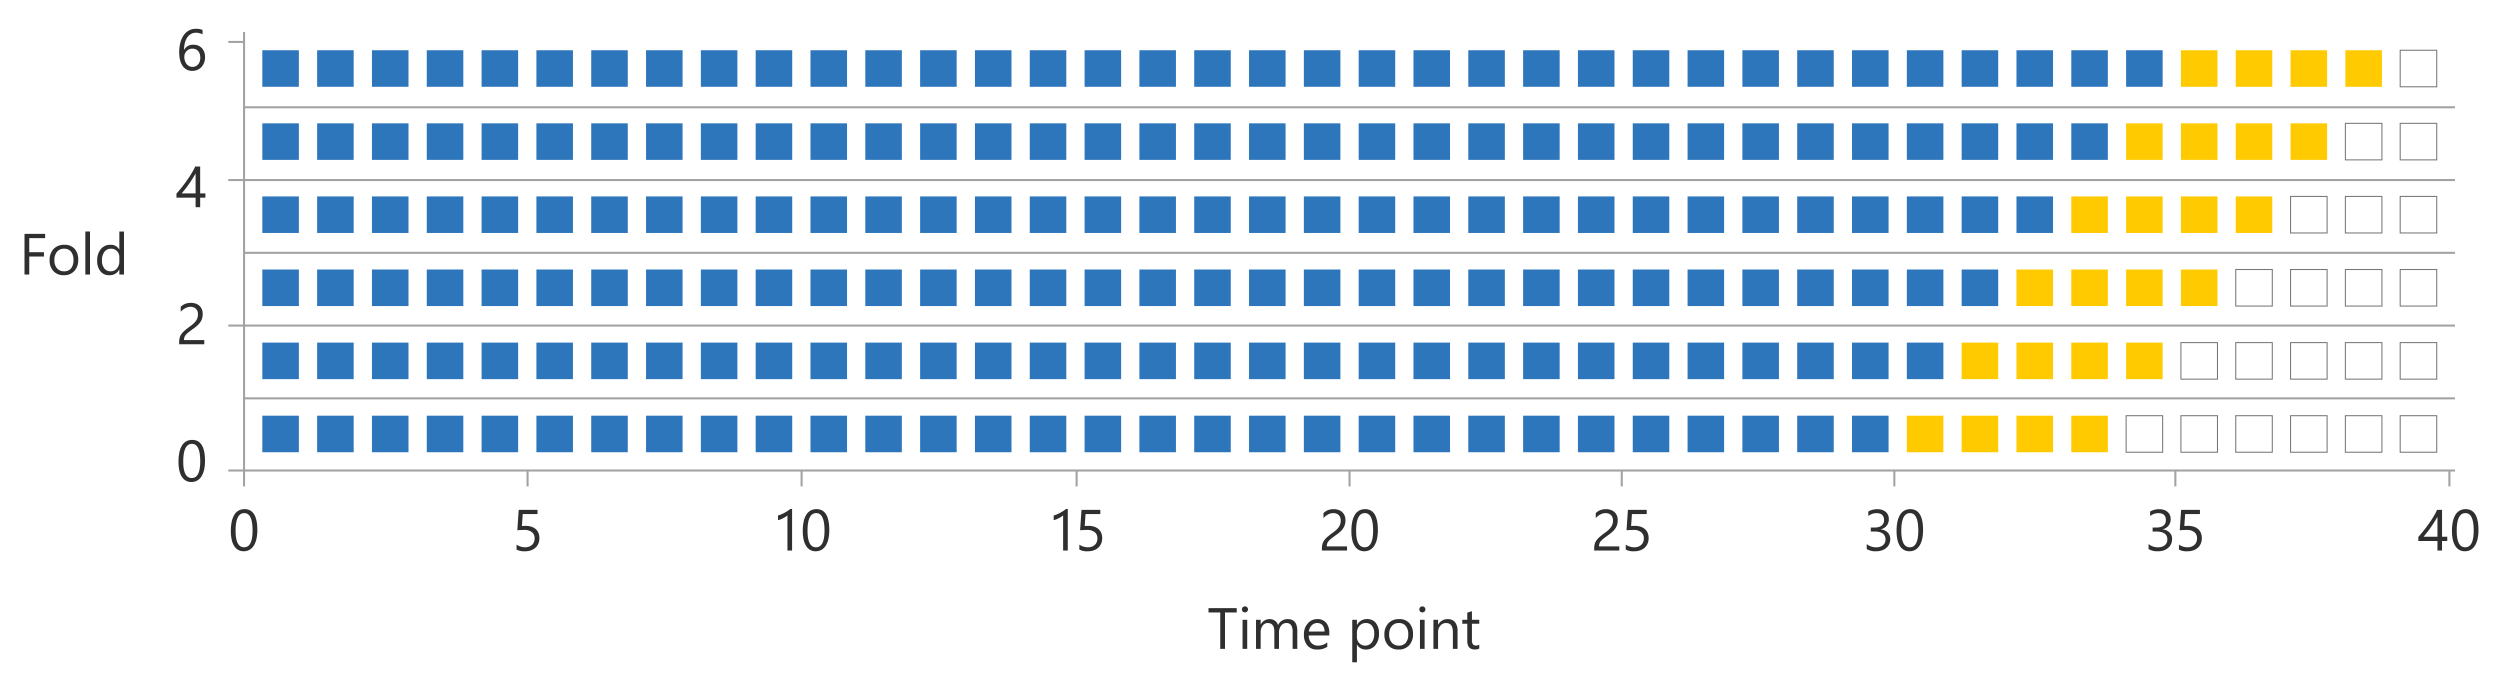 <svg xmlns="http://www.w3.org/2000/svg" viewBox="0 0 602 167">
  <g id="Shapes">
    <rect width="602" height="167" fill="#fff"/>
    <rect x="63.167" y="12.099" width="8.8" height="8.8" fill="#2e76bc"/>
    <rect x="76.367" y="12.099" width="8.8" height="8.8" fill="#2e76bc"/>
    <rect x="89.567" y="12.099" width="8.8" height="8.8" fill="#2e76bc"/>
    <rect x="102.767" y="12.099" width="8.8" height="8.8" fill="#2e76bc"/>
    <rect x="115.967" y="12.099" width="8.8" height="8.8" fill="#2e76bc"/>
    <rect x="129.167" y="12.099" width="8.8" height="8.8" fill="#2e76bc"/>
    <rect x="142.367" y="12.099" width="8.8" height="8.8" fill="#2e76bc"/>
    <rect x="155.567" y="12.099" width="8.8" height="8.8" fill="#2e76bc"/>
    <rect x="168.767" y="12.099" width="8.8" height="8.8" fill="#2e76bc"/>
    <rect x="181.967" y="12.099" width="8.8" height="8.8" fill="#2e76bc"/>
    <rect x="195.167" y="12.099" width="8.8" height="8.8" fill="#2e76bc"/>
    <rect x="208.367" y="12.099" width="8.8" height="8.8" fill="#2e76bc"/>
    <rect x="221.567" y="12.099" width="8.8" height="8.8" fill="#2e76bc"/>
    <rect x="234.767" y="12.099" width="8.8" height="8.8" fill="#2e76bc"/>
    <rect x="247.967" y="12.099" width="8.8" height="8.8" fill="#2e76bc"/>
    <rect x="261.167" y="12.099" width="8.8" height="8.8" fill="#2e76bc"/>
    <rect x="274.367" y="12.099" width="8.8" height="8.8" fill="#2e76bc"/>
    <rect x="287.567" y="12.099" width="8.8" height="8.8" fill="#2e76bc"/>
    <rect x="300.767" y="12.099" width="8.8" height="8.8" fill="#2e76bc"/>
    <rect x="313.967" y="12.099" width="8.8" height="8.8" fill="#2e76bc"/>
    <rect x="327.167" y="12.099" width="8.8" height="8.8" fill="#2e76bc"/>
    <rect x="340.367" y="12.099" width="8.8" height="8.8" fill="#2e76bc"/>
    <rect x="353.567" y="12.099" width="8.8" height="8.8" fill="#2e76bc"/>
    <rect x="366.767" y="12.099" width="8.8" height="8.8" fill="#2e76bc"/>
    <rect x="379.967" y="12.099" width="8.8" height="8.8" fill="#2e76bc"/>
    <rect x="393.167" y="12.099" width="8.8" height="8.8" fill="#2e76bc"/>
    <rect x="406.367" y="12.099" width="8.8" height="8.8" fill="#2e76bc"/>
    <rect x="419.567" y="12.099" width="8.8" height="8.8" fill="#2e76bc"/>
    <rect x="432.767" y="12.099" width="8.8" height="8.8" fill="#2e76bc"/>
    <rect x="445.967" y="12.099" width="8.8" height="8.8" fill="#2e76bc"/>
    <rect x="459.167" y="12.099" width="8.8" height="8.8" fill="#2e76bc"/>
    <rect x="472.367" y="12.099" width="8.8" height="8.8" fill="#2e76bc"/>
    <rect x="485.567" y="12.099" width="8.8" height="8.8" fill="#2e76bc"/>
    <rect x="498.767" y="12.099" width="8.8" height="8.8" fill="#2e76bc"/>
    <rect x="511.967" y="12.099" width="8.8" height="8.8" fill="#2e76bc"/>
    <rect x="525.167" y="12.099" width="8.8" height="8.8" fill="#ffca00"/>
    <rect x="538.367" y="12.099" width="8.8" height="8.8" fill="#ffca00"/>
    <rect x="551.567" y="12.099" width="8.8" height="8.8" fill="#ffca00"/>
    <rect x="564.767" y="12.099" width="8.8" height="8.8" fill="#ffca00"/>
    <rect x="577.967" y="12.099" width="8.8" height="8.8" fill="#fff" stroke="#767676" stroke-width="0.25"/>
    <rect x="63.167" y="29.699" width="8.8" height="8.8" fill="#2e76bc"/>
    <rect x="76.367" y="29.699" width="8.8" height="8.8" fill="#2e76bc"/>
    <rect x="89.567" y="29.699" width="8.8" height="8.8" fill="#2e76bc"/>
    <rect x="102.767" y="29.699" width="8.8" height="8.8" fill="#2e76bc"/>
    <rect x="115.967" y="29.699" width="8.8" height="8.8" fill="#2e76bc"/>
    <rect x="129.167" y="29.699" width="8.8" height="8.8" fill="#2e76bc"/>
    <rect x="142.367" y="29.699" width="8.8" height="8.8" fill="#2e76bc"/>
    <rect x="155.567" y="29.699" width="8.8" height="8.8" fill="#2e76bc"/>
    <rect x="168.767" y="29.699" width="8.8" height="8.8" fill="#2e76bc"/>
    <rect x="181.967" y="29.699" width="8.8" height="8.8" fill="#2e76bc"/>
    <rect x="195.167" y="29.699" width="8.8" height="8.8" fill="#2e76bc"/>
    <rect x="208.367" y="29.699" width="8.8" height="8.8" fill="#2e76bc"/>
    <rect x="221.567" y="29.699" width="8.8" height="8.8" fill="#2e76bc"/>
    <rect x="234.767" y="29.699" width="8.8" height="8.8" fill="#2e76bc"/>
    <rect x="247.967" y="29.699" width="8.8" height="8.8" fill="#2e76bc"/>
    <rect x="261.167" y="29.699" width="8.8" height="8.8" fill="#2e76bc"/>
    <rect x="274.367" y="29.699" width="8.8" height="8.8" fill="#2e76bc"/>
    <rect x="287.567" y="29.699" width="8.8" height="8.8" fill="#2e76bc"/>
    <rect x="300.767" y="29.699" width="8.8" height="8.8" fill="#2e76bc"/>
    <rect x="313.967" y="29.699" width="8.8" height="8.8" fill="#2e76bc"/>
    <rect x="327.167" y="29.699" width="8.8" height="8.8" fill="#2e76bc"/>
    <rect x="340.367" y="29.699" width="8.8" height="8.8" fill="#2e76bc"/>
    <rect x="353.567" y="29.699" width="8.8" height="8.8" fill="#2e76bc"/>
    <rect x="366.767" y="29.699" width="8.8" height="8.8" fill="#2e76bc"/>
    <rect x="379.967" y="29.699" width="8.8" height="8.8" fill="#2e76bc"/>
    <rect x="393.167" y="29.699" width="8.8" height="8.8" fill="#2e76bc"/>
    <rect x="406.367" y="29.699" width="8.8" height="8.8" fill="#2e76bc"/>
    <rect x="419.567" y="29.699" width="8.8" height="8.8" fill="#2e76bc"/>
    <rect x="432.767" y="29.699" width="8.8" height="8.8" fill="#2e76bc"/>
    <rect x="445.967" y="29.699" width="8.8" height="8.8" fill="#2e76bc"/>
    <rect x="459.167" y="29.699" width="8.8" height="8.8" fill="#2e76bc"/>
    <rect x="472.367" y="29.699" width="8.8" height="8.8" fill="#2e76bc"/>
    <rect x="485.567" y="29.699" width="8.8" height="8.8" fill="#2e76bc"/>
    <rect x="498.767" y="29.699" width="8.8" height="8.8" fill="#2e76bc"/>
    <rect x="511.967" y="29.699" width="8.8" height="8.8" fill="#ffca00"/>
    <rect x="525.167" y="29.699" width="8.8" height="8.8" fill="#ffca00"/>
    <rect x="538.367" y="29.699" width="8.8" height="8.8" fill="#ffca00"/>
    <rect x="551.567" y="29.699" width="8.8" height="8.8" fill="#ffca00"/>
    <rect x="564.767" y="29.699" width="8.8" height="8.8" fill="#fff" stroke="#767676" stroke-width="0.25"/>
    <rect x="577.967" y="29.699" width="8.8" height="8.8" fill="#fff" stroke="#767676" stroke-width="0.25"/>
    <rect x="63.167" y="47.299" width="8.8" height="8.8" fill="#2e76bc"/>
    <rect x="76.367" y="47.299" width="8.8" height="8.8" fill="#2e76bc"/>
    <rect x="89.567" y="47.299" width="8.8" height="8.8" fill="#2e76bc"/>
    <rect x="102.767" y="47.299" width="8.8" height="8.8" fill="#2e76bc"/>
    <rect x="115.967" y="47.299" width="8.8" height="8.8" fill="#2e76bc"/>
    <rect x="129.167" y="47.299" width="8.8" height="8.8" fill="#2e76bc"/>
    <rect x="142.367" y="47.299" width="8.8" height="8.8" fill="#2e76bc"/>
    <rect x="155.567" y="47.299" width="8.8" height="8.8" fill="#2e76bc"/>
    <rect x="168.767" y="47.299" width="8.8" height="8.8" fill="#2e76bc"/>
    <rect x="181.967" y="47.299" width="8.8" height="8.8" fill="#2e76bc"/>
    <rect x="195.167" y="47.299" width="8.8" height="8.8" fill="#2e76bc"/>
    <rect x="208.367" y="47.299" width="8.8" height="8.8" fill="#2e76bc"/>
    <rect x="221.567" y="47.299" width="8.8" height="8.8" fill="#2e76bc"/>
    <rect x="234.767" y="47.299" width="8.8" height="8.8" fill="#2e76bc"/>
    <rect x="247.967" y="47.299" width="8.8" height="8.8" fill="#2e76bc"/>
    <rect x="261.167" y="47.299" width="8.8" height="8.8" fill="#2e76bc"/>
    <rect x="274.367" y="47.299" width="8.8" height="8.8" fill="#2e76bc"/>
    <rect x="287.567" y="47.299" width="8.8" height="8.8" fill="#2e76bc"/>
    <rect x="300.767" y="47.299" width="8.8" height="8.8" fill="#2e76bc"/>
    <rect x="313.967" y="47.299" width="8.8" height="8.8" fill="#2e76bc"/>
    <rect x="327.167" y="47.299" width="8.8" height="8.8" fill="#2e76bc"/>
    <rect x="340.367" y="47.299" width="8.8" height="8.8" fill="#2e76bc"/>
    <rect x="353.567" y="47.299" width="8.8" height="8.8" fill="#2e76bc"/>
    <rect x="366.767" y="47.299" width="8.8" height="8.8" fill="#2e76bc"/>
    <rect x="379.967" y="47.299" width="8.8" height="8.8" fill="#2e76bc"/>
    <rect x="393.167" y="47.299" width="8.8" height="8.8" fill="#2e76bc"/>
    <rect x="406.367" y="47.299" width="8.8" height="8.8" fill="#2e76bc"/>
    <rect x="419.567" y="47.299" width="8.8" height="8.8" fill="#2e76bc"/>
    <rect x="432.767" y="47.299" width="8.8" height="8.8" fill="#2e76bc"/>
    <rect x="445.967" y="47.299" width="8.8" height="8.8" fill="#2e76bc"/>
    <rect x="459.167" y="47.299" width="8.8" height="8.8" fill="#2e76bc"/>
    <rect x="472.367" y="47.299" width="8.8" height="8.8" fill="#2e76bc"/>
    <rect x="485.567" y="47.299" width="8.8" height="8.8" fill="#2e76bc"/>
    <rect x="498.767" y="47.299" width="8.8" height="8.8" fill="#ffca00"/>
    <rect x="511.967" y="47.299" width="8.8" height="8.8" fill="#ffca00"/>
    <rect x="525.167" y="47.299" width="8.8" height="8.8" fill="#ffca00"/>
    <rect x="538.367" y="47.299" width="8.8" height="8.8" fill="#ffca00"/>
    <rect x="551.567" y="47.299" width="8.8" height="8.8" fill="#fff" stroke="#767676" stroke-width="0.25"/>
    <rect x="564.767" y="47.299" width="8.8" height="8.8" fill="#fff" stroke="#767676" stroke-width="0.25"/>
    <rect x="577.967" y="47.299" width="8.8" height="8.8" fill="#fff" stroke="#767676" stroke-width="0.25"/>
    <rect x="63.167" y="64.899" width="8.8" height="8.8" fill="#2e76bc"/>
    <rect x="76.367" y="64.899" width="8.8" height="8.8" fill="#2e76bc"/>
    <rect x="89.567" y="64.899" width="8.8" height="8.8" fill="#2e76bc"/>
    <rect x="102.767" y="64.899" width="8.8" height="8.8" fill="#2e76bc"/>
    <rect x="115.967" y="64.899" width="8.8" height="8.8" fill="#2e76bc"/>
    <rect x="129.167" y="64.899" width="8.8" height="8.8" fill="#2e76bc"/>
    <rect x="142.367" y="64.899" width="8.8" height="8.8" fill="#2e76bc"/>
    <rect x="155.567" y="64.899" width="8.8" height="8.8" fill="#2e76bc"/>
    <rect x="168.767" y="64.899" width="8.8" height="8.8" fill="#2e76bc"/>
    <rect x="181.967" y="64.899" width="8.8" height="8.8" fill="#2e76bc"/>
    <rect x="195.167" y="64.899" width="8.8" height="8.8" fill="#2e76bc"/>
    <rect x="208.367" y="64.899" width="8.8" height="8.8" fill="#2e76bc"/>
    <rect x="221.567" y="64.899" width="8.8" height="8.8" fill="#2e76bc"/>
    <rect x="234.767" y="64.899" width="8.8" height="8.8" fill="#2e76bc"/>
    <rect x="247.967" y="64.899" width="8.8" height="8.8" fill="#2e76bc"/>
    <rect x="261.167" y="64.899" width="8.8" height="8.8" fill="#2e76bc"/>
    <rect x="274.367" y="64.899" width="8.8" height="8.8" fill="#2e76bc"/>
    <rect x="287.567" y="64.899" width="8.8" height="8.8" fill="#2e76bc"/>
    <rect x="300.767" y="64.899" width="8.8" height="8.8" fill="#2e76bc"/>
    <rect x="313.967" y="64.899" width="8.8" height="8.8" fill="#2e76bc"/>
    <rect x="327.167" y="64.899" width="8.8" height="8.8" fill="#2e76bc"/>
    <rect x="340.367" y="64.899" width="8.8" height="8.8" fill="#2e76bc"/>
    <rect x="353.567" y="64.899" width="8.8" height="8.8" fill="#2e76bc"/>
    <rect x="366.767" y="64.899" width="8.8" height="8.8" fill="#2e76bc"/>
    <rect x="379.967" y="64.899" width="8.8" height="8.8" fill="#2e76bc"/>
    <rect x="393.167" y="64.899" width="8.8" height="8.8" fill="#2e76bc"/>
    <rect x="406.367" y="64.899" width="8.8" height="8.8" fill="#2e76bc"/>
    <rect x="419.567" y="64.899" width="8.8" height="8.8" fill="#2e76bc"/>
    <rect x="432.767" y="64.899" width="8.8" height="8.8" fill="#2e76bc"/>
    <rect x="445.967" y="64.899" width="8.8" height="8.8" fill="#2e76bc"/>
    <rect x="459.167" y="64.899" width="8.8" height="8.8" fill="#2e76bc"/>
    <rect x="472.367" y="64.899" width="8.8" height="8.8" fill="#2e76bc"/>
    <rect x="485.567" y="64.899" width="8.8" height="8.8" fill="#ffca00"/>
    <rect x="498.767" y="64.899" width="8.8" height="8.8" fill="#ffca00"/>
    <rect x="511.967" y="64.899" width="8.8" height="8.8" fill="#ffca00"/>
    <rect x="525.167" y="64.899" width="8.8" height="8.8" fill="#ffca00"/>
    <rect x="538.367" y="64.899" width="8.8" height="8.8" fill="#fff" stroke="#767676" stroke-width="0.25"/>
    <rect x="551.567" y="64.899" width="8.8" height="8.8" fill="#fff" stroke="#767676" stroke-width="0.25"/>
    <rect x="564.767" y="64.899" width="8.8" height="8.8" fill="#fff" stroke="#767676" stroke-width="0.25"/>
    <rect x="577.967" y="64.899" width="8.8" height="8.8" fill="#fff" stroke="#767676" stroke-width="0.25"/>
    <rect x="63.167" y="82.499" width="8.8" height="8.8" fill="#2e76bc"/>
    <rect x="76.367" y="82.499" width="8.8" height="8.8" fill="#2e76bc"/>
    <rect x="89.567" y="82.499" width="8.8" height="8.8" fill="#2e76bc"/>
    <rect x="102.767" y="82.499" width="8.8" height="8.8" fill="#2e76bc"/>
    <rect x="115.967" y="82.499" width="8.8" height="8.8" fill="#2e76bc"/>
    <rect x="129.167" y="82.499" width="8.8" height="8.8" fill="#2e76bc"/>
    <rect x="142.367" y="82.499" width="8.8" height="8.8" fill="#2e76bc"/>
    <rect x="155.567" y="82.499" width="8.8" height="8.8" fill="#2e76bc"/>
    <rect x="168.767" y="82.499" width="8.8" height="8.8" fill="#2e76bc"/>
    <rect x="181.967" y="82.499" width="8.8" height="8.8" fill="#2e76bc"/>
    <rect x="195.167" y="82.499" width="8.8" height="8.8" fill="#2e76bc"/>
    <rect x="208.367" y="82.499" width="8.8" height="8.8" fill="#2e76bc"/>
    <rect x="221.567" y="82.499" width="8.8" height="8.8" fill="#2e76bc"/>
    <rect x="234.767" y="82.499" width="8.8" height="8.8" fill="#2e76bc"/>
    <rect x="247.967" y="82.499" width="8.8" height="8.8" fill="#2e76bc"/>
    <rect x="261.167" y="82.499" width="8.8" height="8.8" fill="#2e76bc"/>
    <rect x="274.367" y="82.499" width="8.8" height="8.8" fill="#2e76bc"/>
    <rect x="287.567" y="82.499" width="8.8" height="8.8" fill="#2e76bc"/>
    <rect x="300.767" y="82.499" width="8.8" height="8.8" fill="#2e76bc"/>
    <rect x="313.967" y="82.499" width="8.8" height="8.8" fill="#2e76bc"/>
    <rect x="327.167" y="82.499" width="8.8" height="8.8" fill="#2e76bc"/>
    <rect x="340.367" y="82.499" width="8.8" height="8.8" fill="#2e76bc"/>
    <rect x="353.567" y="82.499" width="8.8" height="8.8" fill="#2e76bc"/>
    <rect x="366.767" y="82.499" width="8.8" height="8.8" fill="#2e76bc"/>
    <rect x="379.967" y="82.499" width="8.8" height="8.8" fill="#2e76bc"/>
    <rect x="393.167" y="82.499" width="8.8" height="8.8" fill="#2e76bc"/>
    <rect x="406.367" y="82.499" width="8.8" height="8.8" fill="#2e76bc"/>
    <rect x="419.567" y="82.499" width="8.8" height="8.8" fill="#2e76bc"/>
    <rect x="432.767" y="82.499" width="8.8" height="8.8" fill="#2e76bc"/>
    <rect x="445.967" y="82.499" width="8.8" height="8.8" fill="#2e76bc"/>
    <rect x="459.167" y="82.499" width="8.8" height="8.8" fill="#2e76bc"/>
    <rect x="472.367" y="82.499" width="8.8" height="8.8" fill="#ffca00"/>
    <rect x="485.567" y="82.499" width="8.8" height="8.8" fill="#ffca00"/>
    <rect x="498.767" y="82.499" width="8.8" height="8.8" fill="#ffca00"/>
    <rect x="511.967" y="82.499" width="8.8" height="8.8" fill="#ffca00"/>
    <rect x="525.167" y="82.499" width="8.8" height="8.8" fill="#fff" stroke="#767676" stroke-width="0.25"/>
    <rect x="538.367" y="82.499" width="8.8" height="8.8" fill="#fff" stroke="#767676" stroke-width="0.25"/>
    <rect x="551.567" y="82.499" width="8.8" height="8.8" fill="#fff" stroke="#767676" stroke-width="0.25"/>
    <rect x="564.767" y="82.499" width="8.8" height="8.8" fill="#fff" stroke="#767676" stroke-width="0.25"/>
    <rect x="577.967" y="82.499" width="8.8" height="8.8" fill="#fff" stroke="#767676" stroke-width="0.25"/>
    <rect x="63.167" y="100.099" width="8.8" height="8.8" fill="#2e76bc"/>
    <rect x="76.367" y="100.099" width="8.8" height="8.8" fill="#2e76bc"/>
    <rect x="89.567" y="100.099" width="8.8" height="8.8" fill="#2e76bc"/>
    <rect x="102.767" y="100.099" width="8.8" height="8.8" fill="#2e76bc"/>
    <rect x="115.967" y="100.099" width="8.8" height="8.8" fill="#2e76bc"/>
    <rect x="129.167" y="100.099" width="8.8" height="8.8" fill="#2e76bc"/>
    <rect x="142.367" y="100.099" width="8.8" height="8.8" fill="#2e76bc"/>
    <rect x="155.567" y="100.099" width="8.8" height="8.8" fill="#2e76bc"/>
    <rect x="168.767" y="100.099" width="8.8" height="8.8" fill="#2e76bc"/>
    <rect x="181.967" y="100.099" width="8.8" height="8.8" fill="#2e76bc"/>
    <rect x="195.167" y="100.099" width="8.8" height="8.8" fill="#2e76bc"/>
    <rect x="208.367" y="100.099" width="8.8" height="8.8" fill="#2e76bc"/>
    <rect x="221.567" y="100.099" width="8.8" height="8.8" fill="#2e76bc"/>
    <rect x="234.767" y="100.099" width="8.8" height="8.8" fill="#2e76bc"/>
    <rect x="247.967" y="100.099" width="8.8" height="8.8" fill="#2e76bc"/>
    <rect x="261.167" y="100.099" width="8.8" height="8.8" fill="#2e76bc"/>
    <rect x="274.367" y="100.099" width="8.8" height="8.8" fill="#2e76bc"/>
    <rect x="287.567" y="100.099" width="8.8" height="8.8" fill="#2e76bc"/>
    <rect x="300.767" y="100.099" width="8.8" height="8.8" fill="#2e76bc"/>
    <rect x="313.967" y="100.099" width="8.8" height="8.8" fill="#2e76bc"/>
    <rect x="327.167" y="100.099" width="8.8" height="8.8" fill="#2e76bc"/>
    <rect x="340.367" y="100.099" width="8.8" height="8.8" fill="#2e76bc"/>
    <rect x="353.567" y="100.099" width="8.8" height="8.8" fill="#2e76bc"/>
    <rect x="366.767" y="100.099" width="8.8" height="8.8" fill="#2e76bc"/>
    <rect x="379.967" y="100.099" width="8.8" height="8.8" fill="#2e76bc"/>
    <rect x="393.167" y="100.099" width="8.8" height="8.8" fill="#2e76bc"/>
    <rect x="406.367" y="100.099" width="8.8" height="8.8" fill="#2e76bc"/>
    <rect x="419.567" y="100.099" width="8.8" height="8.8" fill="#2e76bc"/>
    <rect x="432.767" y="100.099" width="8.8" height="8.8" fill="#2e76bc"/>
    <rect x="445.967" y="100.099" width="8.8" height="8.8" fill="#2e76bc"/>
    <rect x="459.167" y="100.099" width="8.8" height="8.8" fill="#ffca00"/>
    <rect x="472.367" y="100.099" width="8.8" height="8.8" fill="#ffca00"/>
    <rect x="485.567" y="100.099" width="8.8" height="8.8" fill="#ffca00"/>
    <rect x="498.767" y="100.099" width="8.8" height="8.8" fill="#ffca00"/>
    <rect x="511.967" y="100.099" width="8.8" height="8.8" fill="#fff" stroke="#767676" stroke-width="0.25"/>
    <rect x="525.167" y="100.099" width="8.8" height="8.8" fill="#fff" stroke="#767676" stroke-width="0.25"/>
    <rect x="538.367" y="100.099" width="8.8" height="8.8" fill="#fff" stroke="#767676" stroke-width="0.25"/>
    <rect x="551.567" y="100.099" width="8.8" height="8.8" fill="#fff" stroke="#767676" stroke-width="0.25"/>
    <rect x="564.767" y="100.099" width="8.8" height="8.8" fill="#fff" stroke="#767676" stroke-width="0.25"/>
    <rect x="577.967" y="100.099" width="8.8" height="8.8" fill="#fff" stroke="#767676" stroke-width="0.25"/>
    <polyline points="591.167 113.298 58.767 113.298 58.767 7.699" fill="none" stroke="#a3a3a3" stroke-width="0.5"/>
    <line x1="54.967" y1="10.099" x2="58.767" y2="10.099" fill="none" stroke="#a3a3a3" stroke-width="0.5"/>
    <line x1="54.967" y1="43.354" x2="591.167" y2="43.354" fill="none" stroke="#a3a3a3" stroke-width="0.5"/>
    <line x1="58.767" y1="60.877" x2="591.167" y2="60.877" fill="none" stroke="#a3a3a3" stroke-width="0.5"/>
    <line x1="58.767" y1="25.832" x2="591.167" y2="25.832" fill="none" stroke="#a3a3a3" stroke-width="0.5"/>
    <line x1="54.967" y1="78.399" x2="591.167" y2="78.399" fill="none" stroke="#a3a3a3" stroke-width="0.5"/>
    <line x1="58.767" y1="95.921" x2="591.167" y2="95.921" fill="none" stroke="#a3a3a3" stroke-width="0.5"/>
    <line x1="54.967" y1="113.299" x2="58.767" y2="113.299" fill="none" stroke="#a3a3a3" stroke-width="0.5"/>
    <line x1="58.767" y1="113.333" x2="58.767" y2="117.133" fill="none" stroke="#a3a3a3" stroke-width="0.5"/>
    <line x1="127.04" y1="113.333" x2="127.04" y2="117.133" fill="none" stroke="#a3a3a3" stroke-width="0.5"/>
    <line x1="193.026" y1="113.333" x2="193.026" y2="117.133" fill="none" stroke="#a3a3a3" stroke-width="0.5"/>
    <line x1="259.253" y1="113.333" x2="259.253" y2="117.133" fill="none" stroke="#a3a3a3" stroke-width="0.5"/>
    <line x1="324.967" y1="113.333" x2="324.967" y2="117.133" fill="none" stroke="#a3a3a3" stroke-width="0.5"/>
    <line x1="390.521" y1="113.333" x2="390.521" y2="117.133" fill="none" stroke="#a3a3a3" stroke-width="0.5"/>
    <line x1="456.155" y1="113.333" x2="456.155" y2="117.133" fill="none" stroke="#a3a3a3" stroke-width="0.5"/>
    <line x1="523.827" y1="113.333" x2="523.827" y2="117.133" fill="none" stroke="#a3a3a3" stroke-width="0.5"/>
    <line x1="589.813" y1="113.333" x2="589.813" y2="117.133" fill="none" stroke="#a3a3a3" stroke-width="0.5"/>
  </g>
  <g id="Text">
    <g>
      <path d="M10.873,57.346H7.045v3.391h3.541v1.032H7.045V66.11H5.9v-9.8h4.977Z" fill="#2f2f2f"/>
      <path d="M15.355,66.274a3.247,3.247,0,0,1-2.478-.981,3.631,3.631,0,0,1-.926-2.6,3.784,3.784,0,0,1,.964-2.755,3.462,3.462,0,0,1,2.6-.991,3.14,3.14,0,0,1,2.444.964,3.823,3.823,0,0,1,.878,2.673,3.763,3.763,0,0,1-.946,2.683A3.32,3.32,0,0,1,15.355,66.274Zm.082-6.385a2.132,2.132,0,0,0-1.709.735,3.021,3.021,0,0,0-.629,2.027,2.855,2.855,0,0,0,.636,1.962,2.162,2.162,0,0,0,1.7.718,2.046,2.046,0,0,0,1.671-.7,3.052,3.052,0,0,0,.585-2,3.108,3.108,0,0,0-.585-2.024A2.038,2.038,0,0,0,15.437,59.889Z" fill="#2f2f2f"/>
      <path d="M21.671,66.11H20.55V55.747h1.121Z" fill="#2f2f2f"/>
      <path d="M29.858,66.11H28.737V64.92h-.028A2.586,2.586,0,0,1,26.3,66.274a2.618,2.618,0,0,1-2.109-.94,3.857,3.857,0,0,1-.789-2.56,4.19,4.19,0,0,1,.875-2.782,2.883,2.883,0,0,1,2.331-1.046,2.242,2.242,0,0,1,2.1,1.135h.028V55.747h1.121Zm-1.121-3.165V61.913a2,2,0,0,0-.561-1.436,1.878,1.878,0,0,0-1.422-.588,1.937,1.937,0,0,0-1.613.752,3.3,3.3,0,0,0-.588,2.078,2.964,2.964,0,0,0,.564,1.911,1.844,1.844,0,0,0,1.514.7,1.914,1.914,0,0,0,1.521-.677A2.52,2.52,0,0,0,28.737,62.945Z" fill="#2f2f2f"/>
    </g>
    <g>
      <path d="M49.378,13.788a3.622,3.622,0,0,1-.232,1.319,3.157,3.157,0,0,1-.643,1.039,2.867,2.867,0,0,1-.977.681,3.115,3.115,0,0,1-1.231.242,2.711,2.711,0,0,1-2.314-1.193,4.239,4.239,0,0,1-.618-1.411,7.663,7.663,0,0,1-.212-1.88,8.842,8.842,0,0,1,.284-2.321,5.653,5.653,0,0,1,.806-1.784A3.719,3.719,0,0,1,45.5,7.335a3.382,3.382,0,0,1,1.648-.4,3.967,3.967,0,0,1,1.627.28V8.271a3.464,3.464,0,0,0-1.6-.389A2.383,2.383,0,0,0,46,8.176a2.716,2.716,0,0,0-.9.83,4.06,4.06,0,0,0-.577,1.3,6.549,6.549,0,0,0-.2,1.688h.027a2.355,2.355,0,0,1,2.236-1.223,2.937,2.937,0,0,1,1.158.218,2.485,2.485,0,0,1,.882.619,2.777,2.777,0,0,1,.564.954A3.631,3.631,0,0,1,49.378,13.788Zm-1.148.144a3.036,3.036,0,0,0-.13-.923,1.994,1.994,0,0,0-.372-.7,1.6,1.6,0,0,0-.6-.441,2,2,0,0,0-.806-.154,1.888,1.888,0,0,0-.773.157,1.923,1.923,0,0,0-.615.427,2,2,0,0,0-.554,1.391,3.03,3.03,0,0,0,.144.947,2.457,2.457,0,0,0,.4.769,1.923,1.923,0,0,0,.619.516,1.682,1.682,0,0,0,.8.188,1.828,1.828,0,0,0,.773-.16,1.729,1.729,0,0,0,.594-.448,2.066,2.066,0,0,0,.383-.687A2.7,2.7,0,0,0,48.23,13.932Z" fill="#2f2f2f"/>
      <path d="M48.2,40.1v6.473H49.46V47.6H48.2v2.3H47.1V47.6H42.488v-.971q.642-.725,1.3-1.548T45.041,43.4q.6-.848,1.107-1.692a15.3,15.3,0,0,0,.858-1.616Zm-4.451,6.473H47.1v-4.8q-.513.9-.97,1.6t-.872,1.278q-.414.574-.79,1.04Z" fill="#2f2f2f"/>
      <path d="M47.669,75.666a2.014,2.014,0,0,0-.14-.786,1.551,1.551,0,0,0-.383-.557,1.569,1.569,0,0,0-.57-.332,2.235,2.235,0,0,0-.711-.109,2.365,2.365,0,0,0-.643.089,3.133,3.133,0,0,0-.612.246,3.8,3.8,0,0,0-.574.376,4.212,4.212,0,0,0-.516.485v-1.2a3.364,3.364,0,0,1,1.056-.7A3.736,3.736,0,0,1,46,72.932a3.452,3.452,0,0,1,1.115.174,2.545,2.545,0,0,1,.888.509,2.355,2.355,0,0,1,.592.827,2.8,2.8,0,0,1,.215,1.128,3.859,3.859,0,0,1-.133,1.053,3.227,3.227,0,0,1-.4.889,4.291,4.291,0,0,1-.68.8,9.475,9.475,0,0,1-.964.779q-.69.492-1.138.841a5.114,5.114,0,0,0-.711.652,1.911,1.911,0,0,0-.369.609,2.117,2.117,0,0,0-.106.7h4.881v1h-6.05v-.485a4.048,4.048,0,0,1,.137-1.107,2.9,2.9,0,0,1,.451-.91,5.042,5.042,0,0,1,.824-.861q.508-.43,1.247-.971a7.839,7.839,0,0,0,.892-.731,3.781,3.781,0,0,0,.578-.7,2.5,2.5,0,0,0,.311-.708A3.025,3.025,0,0,0,47.669,75.666Z" fill="#2f2f2f"/>
      <path d="M49.365,110.956a9.645,9.645,0,0,1-.222,2.181,5.087,5.087,0,0,1-.643,1.6,2.9,2.9,0,0,1-1.032.991,2.823,2.823,0,0,1-1.391.338,2.641,2.641,0,0,1-1.316-.324,2.759,2.759,0,0,1-.974-.947,4.792,4.792,0,0,1-.6-1.528,9.43,9.43,0,0,1-.205-2.075,10.723,10.723,0,0,1,.215-2.269,5.2,5.2,0,0,1,.633-1.651,2.815,2.815,0,0,1,1.035-1.005,2.907,2.907,0,0,1,1.419-.338Q49.365,105.932,49.365,110.956Zm-1.149.109q0-4.184-1.989-4.183-2.1,0-2.1,4.259,0,3.972,2.058,3.971Q48.217,115.112,48.216,111.065Z" fill="#2f2f2f"/>
    </g>
    <g>
      <path d="M297.81,147.483h-2.83v8.764h-1.148v-8.764h-2.824v-1.039h6.8Z" fill="#2f2f2f"/>
      <path d="M299.782,147.47a.713.713,0,0,1-.513-.205.694.694,0,0,1-.212-.52.717.717,0,0,1,.725-.731.724.724,0,0,1,.523.208.731.731,0,0,1,0,1.036A.72.72,0,0,1,299.782,147.47Zm.547,8.777h-1.121v-7h1.121Z" fill="#2f2f2f"/>
      <path d="M312.386,156.247h-1.121v-4.019a3.026,3.026,0,0,0-.359-1.682,1.361,1.361,0,0,0-1.206-.52,1.494,1.494,0,0,0-1.221.657,2.514,2.514,0,0,0-.5,1.572v3.992h-1.121v-4.156q0-2.066-1.593-2.065a1.475,1.475,0,0,0-1.217.619,2.564,2.564,0,0,0-.478,1.61v3.992h-1.121v-7h1.121v1.107h.027a2.379,2.379,0,0,1,2.174-1.271,2.021,2.021,0,0,1,1.982,1.449,2.5,2.5,0,0,1,2.325-1.449q2.31,0,2.31,2.851Z" fill="#2f2f2f"/>
      <path d="M320.094,153.027h-4.943a2.617,2.617,0,0,0,.629,1.805,2.169,2.169,0,0,0,1.655.636,3.434,3.434,0,0,0,2.173-.78v1.053a4.058,4.058,0,0,1-2.44.67,2.96,2.96,0,0,1-2.331-.953,3.907,3.907,0,0,1-.848-2.684,3.825,3.825,0,0,1,.927-2.662,2.968,2.968,0,0,1,2.3-1.029,2.631,2.631,0,0,1,2.126.889,3.705,3.705,0,0,1,.752,2.467Zm-1.149-.95a2.277,2.277,0,0,0-.468-1.511,1.6,1.6,0,0,0-1.282-.54,1.808,1.808,0,0,0-1.346.568,2.563,2.563,0,0,0-.684,1.483Z" fill="#2f2f2f"/>
      <path d="M326.772,155.235h-.027v4.232h-1.121v-10.22h1.121v1.231h.027a2.651,2.651,0,0,1,2.42-1.4,2.563,2.563,0,0,1,2.113.94,3.89,3.89,0,0,1,.758,2.519,4.337,4.337,0,0,1-.854,2.813,2.846,2.846,0,0,1-2.338,1.056A2.343,2.343,0,0,1,326.772,155.235Zm-.027-2.823v.978a2.083,2.083,0,0,0,.564,1.473,2.011,2.011,0,0,0,3.028-.175,3.566,3.566,0,0,0,.578-2.167,2.823,2.823,0,0,0-.54-1.832,1.791,1.791,0,0,0-1.463-.663,1.984,1.984,0,0,0-1.572.681A2.494,2.494,0,0,0,326.745,152.412Z" fill="#2f2f2f"/>
      <path d="M336.769,156.411a3.247,3.247,0,0,1-2.478-.981,3.631,3.631,0,0,1-.926-2.6,3.784,3.784,0,0,1,.964-2.755,3.466,3.466,0,0,1,2.6-.991,3.137,3.137,0,0,1,2.444.964,3.824,3.824,0,0,1,.878,2.673,3.763,3.763,0,0,1-.946,2.683A3.32,3.32,0,0,1,336.769,156.411Zm.082-6.385a2.133,2.133,0,0,0-1.709.735,3.021,3.021,0,0,0-.629,2.027,2.854,2.854,0,0,0,.636,1.962,2.159,2.159,0,0,0,1.7.718,2.048,2.048,0,0,0,1.671-.7,3.056,3.056,0,0,0,.585-2,3.108,3.108,0,0,0-.585-2.024A2.038,2.038,0,0,0,336.851,150.026Z" fill="#2f2f2f"/>
      <path d="M342.5,147.47a.713.713,0,0,1-.513-.205.694.694,0,0,1-.212-.52.717.717,0,0,1,.725-.731.724.724,0,0,1,.523.208.731.731,0,0,1,0,1.036A.72.72,0,0,1,342.5,147.47Zm.547,8.777h-1.121v-7h1.121Z" fill="#2f2f2f"/>
      <path d="M350.976,156.247h-1.121v-3.992q0-2.229-1.627-2.229a1.763,1.763,0,0,0-1.391.633,2.341,2.341,0,0,0-.55,1.6v3.992h-1.121v-7h1.121v1.162h.027a2.527,2.527,0,0,1,2.3-1.326,2.142,2.142,0,0,1,1.757.742,3.307,3.307,0,0,1,.608,2.143Z" fill="#2f2f2f"/>
      <path d="M356.205,156.179a2.159,2.159,0,0,1-1.046.218q-1.839,0-1.839-2.05V150.2h-1.2v-.957h1.2v-1.709l1.121-.362v2.071h1.764v.957h-1.764v3.944a1.629,1.629,0,0,0,.24,1,.952.952,0,0,0,.793.3,1.184,1.184,0,0,0,.731-.232Z" fill="#2f2f2f"/>
    </g>
    <path d="M61.967,127.631a9.572,9.572,0,0,1-.223,2.181,5.063,5.063,0,0,1-.642,1.6,2.887,2.887,0,0,1-1.033.991,2.816,2.816,0,0,1-1.39.339,2.651,2.651,0,0,1-1.317-.325,2.747,2.747,0,0,1-.973-.947,4.782,4.782,0,0,1-.6-1.528,9.427,9.427,0,0,1-.2-2.074,10.668,10.668,0,0,1,.215-2.27,5.164,5.164,0,0,1,.633-1.651,2.815,2.815,0,0,1,1.035-1.005,2.918,2.918,0,0,1,1.419-.338Q61.965,122.607,61.967,127.631Zm-1.149.11q0-4.183-1.989-4.184-2.1,0-2.1,4.259,0,3.972,2.058,3.972Q60.819,131.788,60.818,127.741Z" fill="#2f2f2f"/>
    <path d="M129.89,129.58a3.3,3.3,0,0,1-.246,1.3,2.813,2.813,0,0,1-.7,1,3.134,3.134,0,0,1-1.1.643,4.3,4.3,0,0,1-1.429.226,3.94,3.94,0,0,1-2.03-.411v-1.189a3.739,3.739,0,0,0,2.044.643,2.763,2.763,0,0,0,.961-.158,2.146,2.146,0,0,0,.728-.437,1.883,1.883,0,0,0,.461-.677,2.292,2.292,0,0,0,.161-.868,1.863,1.863,0,0,0-.643-1.5,2.818,2.818,0,0,0-1.866-.543c-.132,0-.271,0-.417.007s-.292.01-.438.017-.288.015-.427.024-.265.02-.379.034l.335-4.915h4.532v1.012h-3.562l-.2,2.878c.146-.01.3-.017.465-.024s.31-.011.438-.011a4.389,4.389,0,0,1,1.394.206,2.947,2.947,0,0,1,1.043.584,2.458,2.458,0,0,1,.649.93A3.269,3.269,0,0,1,129.89,129.58Z" fill="#2f2f2f"/>
    <g>
      <path d="M190.735,132.574h-1.121V124.1a2.589,2.589,0,0,1-.38.3,6.01,6.01,0,0,1-.56.332c-.208.109-.426.212-.656.308a4.888,4.888,0,0,1-.674.225v-1.135a6.35,6.35,0,0,0,.783-.277q.414-.174.813-.389t.756-.451a5.994,5.994,0,0,0,.615-.462h.424Z" fill="#2f2f2f"/>
      <path d="M199.692,127.631a9.633,9.633,0,0,1-.222,2.181,5.087,5.087,0,0,1-.643,1.6,2.885,2.885,0,0,1-1.032.991,2.823,2.823,0,0,1-1.391.339,2.644,2.644,0,0,1-1.316-.325,2.75,2.75,0,0,1-.974-.947,4.806,4.806,0,0,1-.6-1.528,9.427,9.427,0,0,1-.205-2.074,10.733,10.733,0,0,1,.215-2.27,5.211,5.211,0,0,1,.633-1.651,2.822,2.822,0,0,1,1.035-1.005,2.918,2.918,0,0,1,1.419-.338Q199.691,122.607,199.692,127.631Zm-1.149.11q0-4.183-1.989-4.184-2.1,0-2.1,4.259,0,3.972,2.057,3.972Q198.544,131.788,198.543,127.741Z" fill="#2f2f2f"/>
    </g>
    <g>
      <path d="M257.121,132.574H256V124.1a2.589,2.589,0,0,1-.38.3,6.01,6.01,0,0,1-.56.332q-.312.163-.657.308a4.876,4.876,0,0,1-.673.225v-1.135a6.35,6.35,0,0,0,.783-.277q.414-.174.813-.389t.756-.451a6.222,6.222,0,0,0,.615-.462h.424Z" fill="#2f2f2f"/>
      <path d="M265.411,129.58a3.3,3.3,0,0,1-.246,1.3,2.813,2.813,0,0,1-.7,1,3.134,3.134,0,0,1-1.1.643,4.3,4.3,0,0,1-1.429.226,3.94,3.94,0,0,1-2.03-.411v-1.189a3.739,3.739,0,0,0,2.044.643,2.763,2.763,0,0,0,.961-.158,2.146,2.146,0,0,0,.728-.437,1.883,1.883,0,0,0,.461-.677,2.292,2.292,0,0,0,.161-.868,1.863,1.863,0,0,0-.643-1.5,2.818,2.818,0,0,0-1.866-.543c-.132,0-.271,0-.417.007s-.292.01-.438.017-.288.015-.427.024-.265.02-.379.034l.335-4.915h4.532v1.012H261.4l-.2,2.878c.146-.01.3-.017.465-.024s.31-.011.438-.011a4.389,4.389,0,0,1,1.394.206,2.947,2.947,0,0,1,1.043.584,2.458,2.458,0,0,1,.649.93A3.269,3.269,0,0,1,265.411,129.58Z" fill="#2f2f2f"/>
    </g>
    <g>
      <path d="M322.845,125.341a2.036,2.036,0,0,0-.14-.786,1.576,1.576,0,0,0-.383-.557,1.557,1.557,0,0,0-.571-.331,2.235,2.235,0,0,0-.711-.11,2.365,2.365,0,0,0-.643.089,3.1,3.1,0,0,0-.611.246,3.755,3.755,0,0,0-.575.376,4.291,4.291,0,0,0-.516.485v-1.2a3.355,3.355,0,0,1,1.056-.7,3.718,3.718,0,0,1,1.426-.243,3.446,3.446,0,0,1,1.114.174,2.545,2.545,0,0,1,.889.51,2.365,2.365,0,0,1,.591.827,2.782,2.782,0,0,1,.215,1.128,3.857,3.857,0,0,1-.133,1.052,3.254,3.254,0,0,1-.4.889,4.329,4.329,0,0,1-.68.8,9.7,9.7,0,0,1-.964.779q-.691.492-1.139.841a4.984,4.984,0,0,0-.71.653,1.893,1.893,0,0,0-.37.608,2.148,2.148,0,0,0-.106.7h4.881v1.005h-6.05v-.486a4.048,4.048,0,0,1,.137-1.107,2.9,2.9,0,0,1,.451-.909,5.122,5.122,0,0,1,.824-.862q.508-.431,1.248-.97a7.927,7.927,0,0,0,.892-.732,3.814,3.814,0,0,0,.577-.7,2.48,2.48,0,0,0,.311-.707A3.038,3.038,0,0,0,322.845,125.341Z" fill="#2f2f2f"/>
      <path d="M331.793,127.631a9.633,9.633,0,0,1-.222,2.181,5.087,5.087,0,0,1-.643,1.6,2.885,2.885,0,0,1-1.032.991,2.823,2.823,0,0,1-1.391.339,2.644,2.644,0,0,1-1.316-.325,2.75,2.75,0,0,1-.974-.947,4.806,4.806,0,0,1-.6-1.528,9.488,9.488,0,0,1-.2-2.074,10.663,10.663,0,0,1,.216-2.27,5.187,5.187,0,0,1,.632-1.651,2.817,2.817,0,0,1,1.036-1.005,2.912,2.912,0,0,1,1.418-.338Q331.793,122.607,331.793,127.631Zm-1.148.11q0-4.183-1.99-4.184-2.1,0-2.1,4.259,0,3.972,2.057,3.972Q330.645,131.788,330.645,127.741Z" fill="#2f2f2f"/>
    </g>
    <g>
      <path d="M388.408,125.341a2.036,2.036,0,0,0-.14-.786,1.576,1.576,0,0,0-.383-.557,1.557,1.557,0,0,0-.571-.331,2.235,2.235,0,0,0-.711-.11,2.365,2.365,0,0,0-.643.089,3.1,3.1,0,0,0-.611.246,3.755,3.755,0,0,0-.575.376,4.291,4.291,0,0,0-.516.485v-1.2a3.355,3.355,0,0,1,1.056-.7,3.718,3.718,0,0,1,1.426-.243,3.446,3.446,0,0,1,1.114.174,2.545,2.545,0,0,1,.889.51,2.365,2.365,0,0,1,.591.827,2.782,2.782,0,0,1,.215,1.128,3.857,3.857,0,0,1-.133,1.052,3.254,3.254,0,0,1-.4.889,4.329,4.329,0,0,1-.68.8,9.7,9.7,0,0,1-.964.779q-.692.492-1.139.841a4.984,4.984,0,0,0-.71.653,1.893,1.893,0,0,0-.37.608,2.148,2.148,0,0,0-.106.7h4.881v1.005h-6.05v-.486a4.048,4.048,0,0,1,.137-1.107,2.9,2.9,0,0,1,.451-.909,5.122,5.122,0,0,1,.824-.862q.508-.431,1.248-.97a7.927,7.927,0,0,0,.892-.732,3.814,3.814,0,0,0,.577-.7,2.48,2.48,0,0,0,.311-.707A3.038,3.038,0,0,0,388.408,125.341Z" fill="#2f2f2f"/>
      <path d="M396.988,129.58a3.3,3.3,0,0,1-.246,1.3,2.826,2.826,0,0,1-.7,1,3.134,3.134,0,0,1-1.1.643,4.3,4.3,0,0,1-1.429.226,3.94,3.94,0,0,1-2.03-.411v-1.189a3.737,3.737,0,0,0,2.044.643,2.757,2.757,0,0,0,.96-.158,2.127,2.127,0,0,0,.728-.437,1.872,1.872,0,0,0,.462-.677,2.292,2.292,0,0,0,.16-.868,1.863,1.863,0,0,0-.642-1.5,2.82,2.82,0,0,0-1.866-.543c-.133,0-.271,0-.417.007s-.292.01-.438.017-.288.015-.427.024-.266.02-.38.034l.335-4.915h4.533v1.012h-3.562l-.2,2.878c.146-.01.3-.017.465-.024s.31-.011.437-.011a4.391,4.391,0,0,1,1.4.206,2.934,2.934,0,0,1,1.042.584,2.449,2.449,0,0,1,.65.93A3.269,3.269,0,0,1,396.988,129.58Z" fill="#2f2f2f"/>
    </g>
    <g>
      <path d="M455.176,129.8a2.849,2.849,0,0,1-.25,1.207,2.669,2.669,0,0,1-.7.93,3.249,3.249,0,0,1-1.09.6,4.42,4.42,0,0,1-1.4.212,4.065,4.065,0,0,1-2.228-.534v-1.2a3.569,3.569,0,0,0,2.269.78,3.108,3.108,0,0,0,.927-.13,2.09,2.09,0,0,0,.711-.376,1.676,1.676,0,0,0,.458-.595,1.859,1.859,0,0,0,.16-.786q0-1.922-2.734-1.921h-.814v-.95h.773q2.42,0,2.42-1.805,0-1.668-1.846-1.668a3.146,3.146,0,0,0-1.948.7v-1.087a4.264,4.264,0,0,1,2.228-.56,3.425,3.425,0,0,1,1.115.171,2.559,2.559,0,0,1,.854.478,2.112,2.112,0,0,1,.55.739,2.277,2.277,0,0,1,.195.95,2.393,2.393,0,0,1-1.955,2.488v.027a3.121,3.121,0,0,1,.923.243,2.476,2.476,0,0,1,.732.489,2.179,2.179,0,0,1,.481.707A2.246,2.246,0,0,1,455.176,129.8Z" fill="#2f2f2f"/>
      <path d="M463.073,127.631a9.633,9.633,0,0,1-.222,2.181,5.087,5.087,0,0,1-.643,1.6,2.893,2.893,0,0,1-1.032.991,2.823,2.823,0,0,1-1.391.339,2.642,2.642,0,0,1-1.316-.325,2.742,2.742,0,0,1-.974-.947,4.782,4.782,0,0,1-.6-1.528,9.427,9.427,0,0,1-.2-2.074,10.733,10.733,0,0,1,.215-2.27,5.211,5.211,0,0,1,.633-1.651,2.815,2.815,0,0,1,1.035-1.005,2.918,2.918,0,0,1,1.419-.338Q463.073,122.607,463.073,127.631Zm-1.149.11q0-4.183-1.989-4.184-2.1,0-2.1,4.259,0,3.972,2.058,3.972Q461.925,131.788,461.924,127.741Z" fill="#2f2f2f"/>
    </g>
    <g>
      <path d="M523.042,129.8a2.864,2.864,0,0,1-.25,1.207,2.681,2.681,0,0,1-.7.93,3.259,3.259,0,0,1-1.09.6,4.425,4.425,0,0,1-1.4.212,4.065,4.065,0,0,1-2.228-.534v-1.2a3.567,3.567,0,0,0,2.269.78,3.1,3.1,0,0,0,.926-.13,2.081,2.081,0,0,0,.711-.376,1.664,1.664,0,0,0,.458-.595,1.859,1.859,0,0,0,.161-.786q0-1.922-2.734-1.921h-.814v-.95h.773q2.419,0,2.42-1.805,0-1.668-1.846-1.668a3.146,3.146,0,0,0-1.948.7v-1.087a4.264,4.264,0,0,1,2.228-.56,3.419,3.419,0,0,1,1.114.171,2.554,2.554,0,0,1,.855.478,2.124,2.124,0,0,1,.55.739,2.277,2.277,0,0,1,.2.95,2.393,2.393,0,0,1-1.955,2.488v.027a3.129,3.129,0,0,1,.923.243,2.458,2.458,0,0,1,.731.489,2.182,2.182,0,0,1,.482.707A2.263,2.263,0,0,1,523.042,129.8Z" fill="#2f2f2f"/>
      <path d="M530.2,129.58a3.3,3.3,0,0,1-.246,1.3,2.838,2.838,0,0,1-.7,1,3.134,3.134,0,0,1-1.1.643,4.305,4.305,0,0,1-1.429.226,3.937,3.937,0,0,1-2.03-.411v-1.189a3.734,3.734,0,0,0,2.044.643,2.761,2.761,0,0,0,.96-.158,2.136,2.136,0,0,0,.728-.437,1.872,1.872,0,0,0,.462-.677,2.312,2.312,0,0,0,.16-.868,1.863,1.863,0,0,0-.642-1.5,2.823,2.823,0,0,0-1.867-.543c-.132,0-.271,0-.417.007s-.291.01-.437.017-.288.015-.427.024-.266.02-.38.034l.335-4.915h4.532v1.012h-3.561l-.2,2.878c.146-.01.3-.017.465-.024s.31-.011.437-.011a4.4,4.4,0,0,1,1.395.206,2.942,2.942,0,0,1,1.042.584,2.447,2.447,0,0,1,.649.93A3.269,3.269,0,0,1,530.2,129.58Z" fill="#2f2f2f"/>
    </g>
    <g>
      <path d="M588.047,122.771v6.474H589.3v1.025h-1.258v2.3H586.94v-2.3h-4.607V129.3q.642-.725,1.3-1.548t1.255-1.671q.6-.847,1.107-1.692a15.312,15.312,0,0,0,.858-1.617Zm-4.45,6.474h3.343v-4.8q-.513.9-.971,1.6t-.871,1.279q-.414.574-.79,1.039C584.058,128.673,583.82,128.967,583.6,129.245Z" fill="#2f2f2f"/>
      <path d="M596.815,127.631a9.633,9.633,0,0,1-.222,2.181,5.087,5.087,0,0,1-.643,1.6,2.885,2.885,0,0,1-1.032.991,2.823,2.823,0,0,1-1.391.339,2.644,2.644,0,0,1-1.316-.325,2.75,2.75,0,0,1-.974-.947,4.806,4.806,0,0,1-.6-1.528,9.488,9.488,0,0,1-.205-2.074,10.663,10.663,0,0,1,.216-2.27,5.187,5.187,0,0,1,.632-1.651,2.822,2.822,0,0,1,1.035-1.005,2.918,2.918,0,0,1,1.419-.338Q596.815,122.607,596.815,127.631Zm-1.148.11q0-4.183-1.99-4.184-2.1,0-2.1,4.259,0,3.972,2.057,3.972Q595.667,131.788,595.667,127.741Z" fill="#2f2f2f"/>
    </g>
  </g>
</svg>
